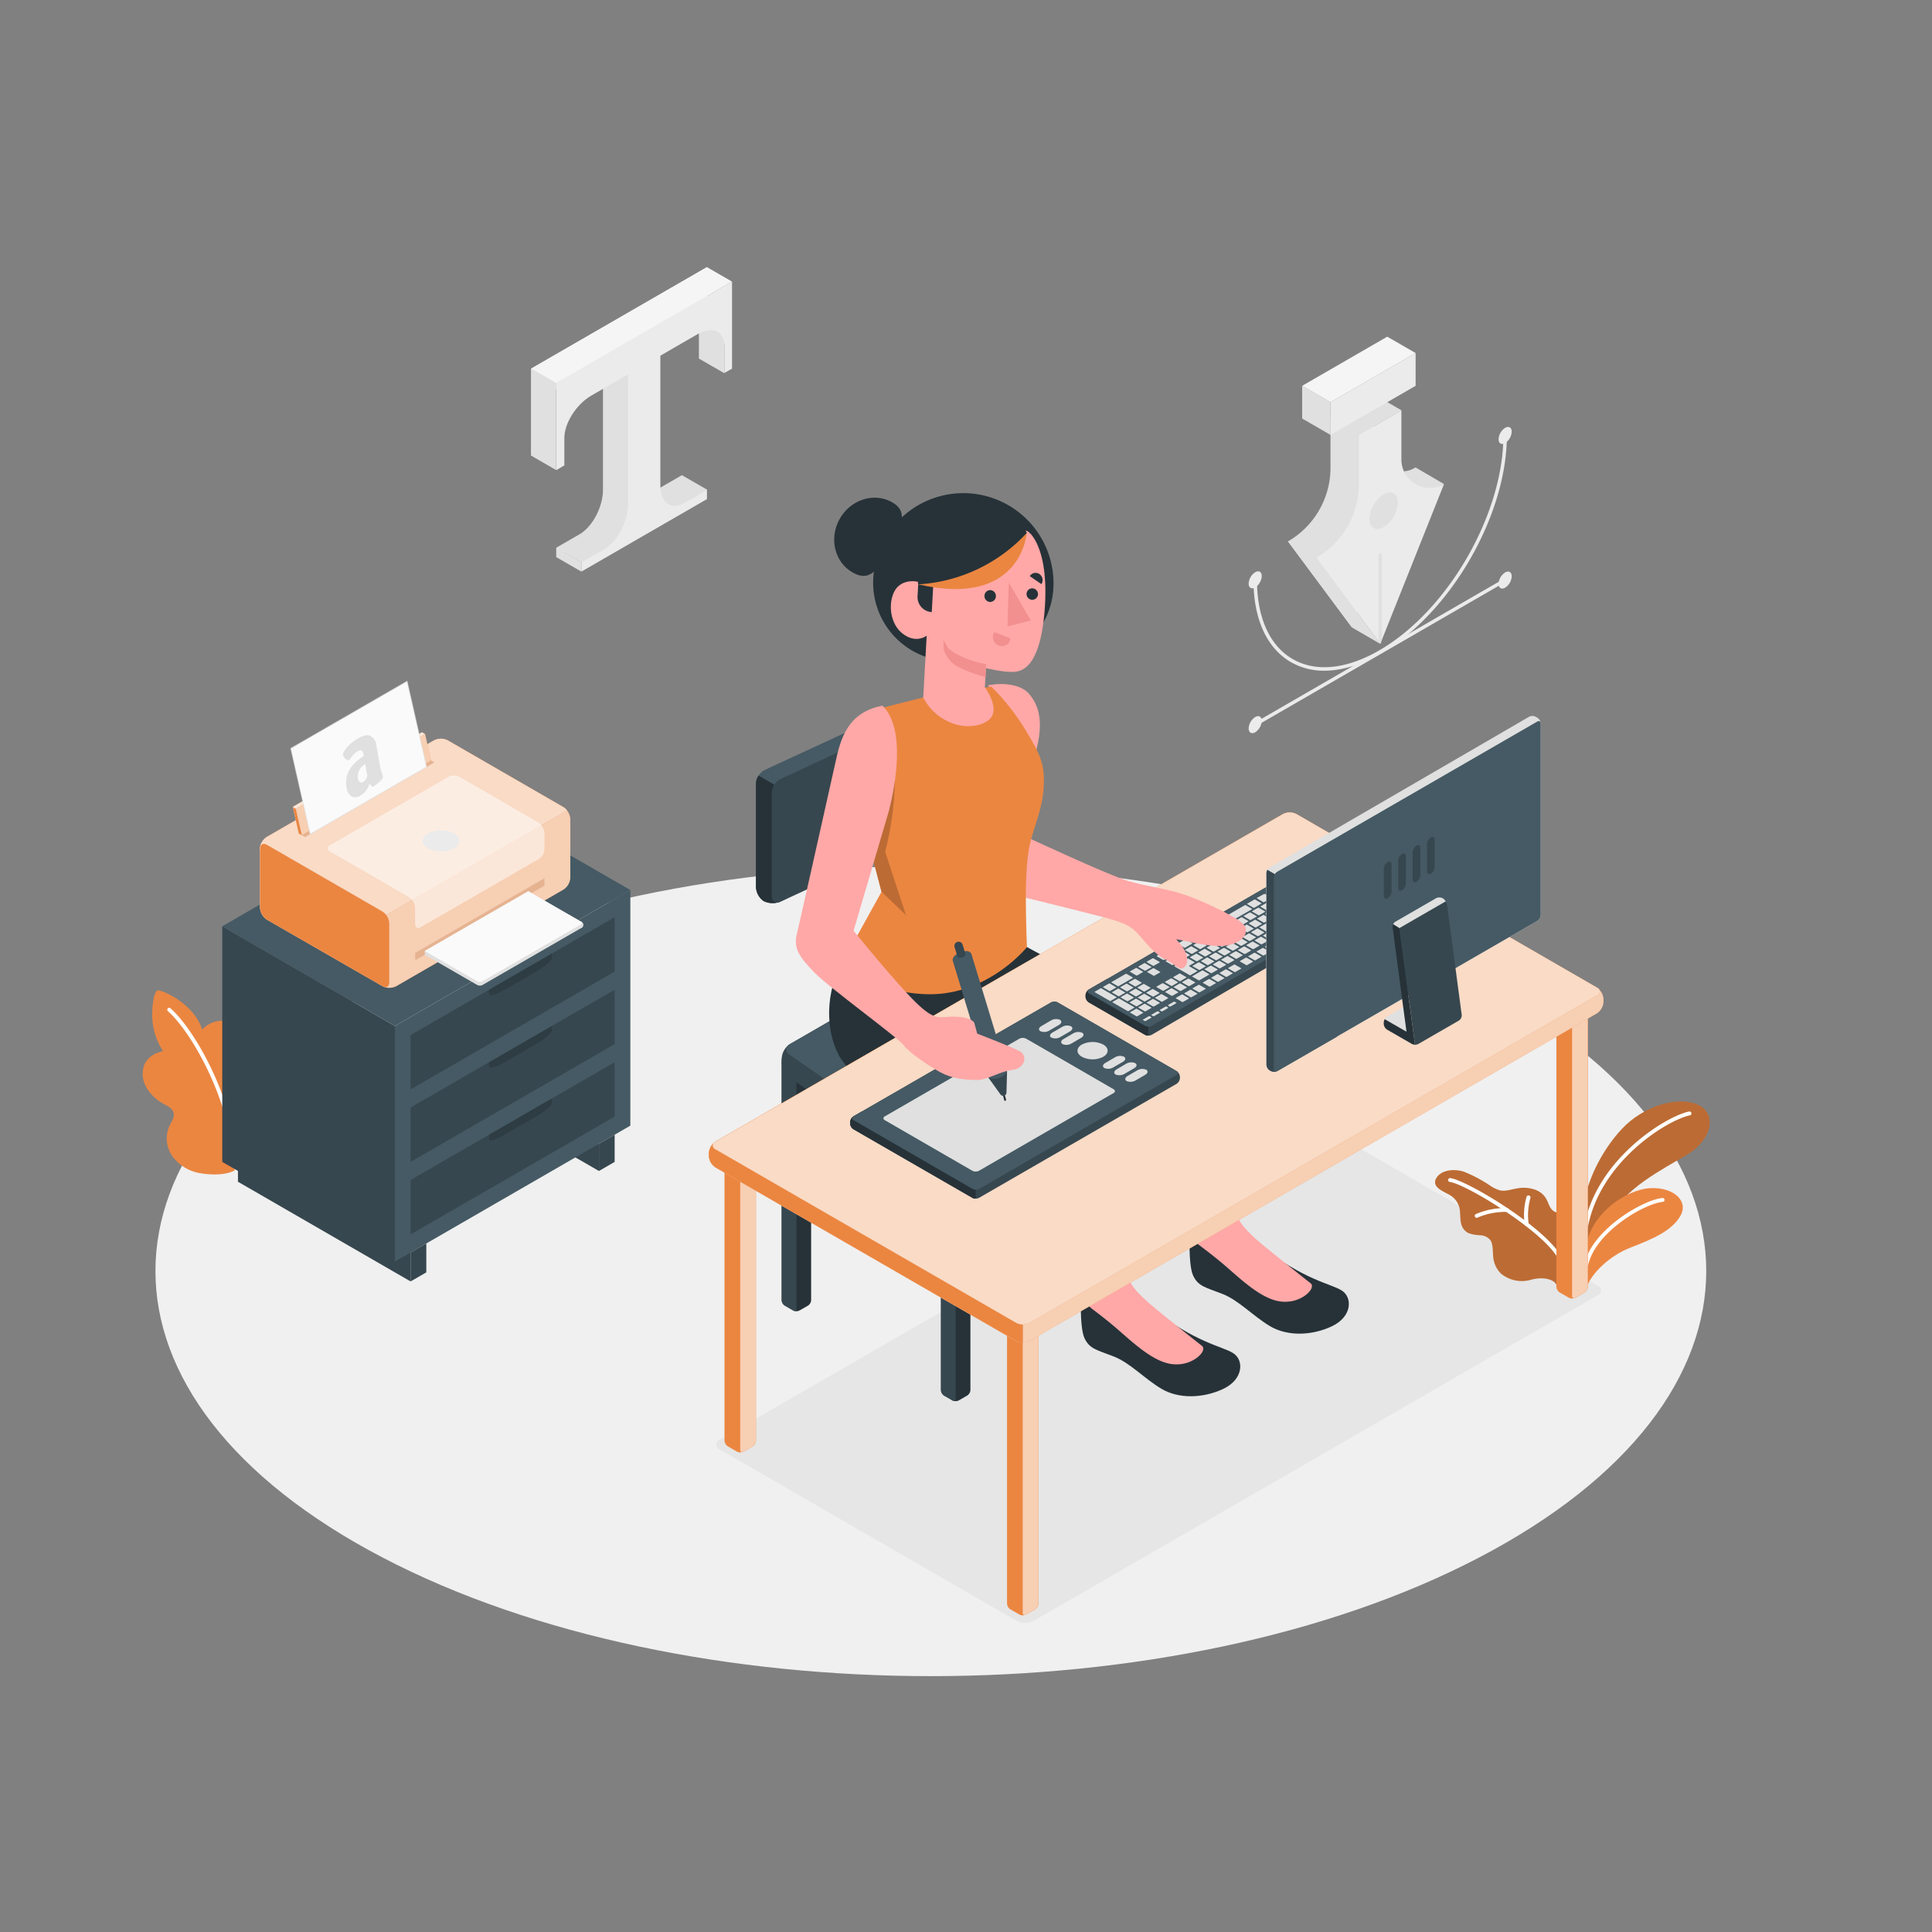 <svg xmlns="http://www.w3.org/2000/svg" viewBox="0 0 500 500"><rect x="0" y="0" width="500" height="500" fill="#808080" stroke="none"/><g id="freepik--Floor--inject-1--inject-1"><path d="M99,403.08c78.37,40.94,205.44,40.94,283.8,0s78.37-107.32,0-148.26-205.43-40.94-283.8,0S20.65,362.14,99,403.08Z" style="fill:#f0f0f0"></path></g><g id="freepik--Shadow--inject-1--inject-1"><path d="M267.46,419.5l146-84.27a1.32,1.32,0,0,0,0-2.5l-76.91-44.41a4.79,4.79,0,0,0-4.33,0l-146,84.28a1.32,1.32,0,0,0,0,2.5l76.91,44.4A4.79,4.79,0,0,0,267.46,419.5Z" style="fill:#e6e6e6"></path></g><g id="freepik--Plants--inject-1--inject-1"><path d="M62.31,301.85c-2.81,2.64-7.93,2.17-10.12,1.83a11.24,11.24,0,0,1-7.35-4.13,8.05,8.05,0,0,1-1-8.15c.53-1.1,1.39-2.23,1.08-3.42s-1.53-1.72-2.57-2.29c-3.19-1.76-6-5.08-5.32-9s5.16-4.66,5.16-4.66a17.36,17.36,0,0,1-2.78-8.54c-.12-3.31.45-6.67,1.26-7.13s9.49,3.19,11.65,10.11A7,7,0,0,1,60.8,265c2.85,1.64,5.28,5.69,3.56,11.65s.91,4.55,2.53,9.51c1,3-.44,6.73-1.51,9.53a37.33,37.33,0,0,1-1.83,4.44A6.17,6.17,0,0,1,62.31,301.85Z" style="fill:#EB8641"></path><path d="M61.21,303.17a.5.5,0,0,1-.5-.47c-1.14-19.3-12-36.48-17.25-41a.5.5,0,1,1,.65-.76c5.39,4.6,16.44,22.1,17.6,41.69a.49.49,0,0,1-.47.53Z" style="fill:#fff"></path><path d="M410.2,310.94c.39-4.79,4.08-12.95,9.54-18.77s14.21-8.62,19.61-6.28c5,2.19,3.92,8.92-2.71,12.91s-16.51,8.87-19.89,16.42l-6.55,9.06Z" style="fill:#EB8641"></path><path d="M410.2,310.94c.39-4.79,4.08-12.95,9.54-18.77s14.21-8.62,19.61-6.28c5,2.19,3.92,8.92-2.71,12.91s-16.51,8.87-19.89,16.42l-6.55,9.06Z" style="opacity:0.2"></path><path d="M410.2,319.51h-.07a.5.5,0,0,1-.42-.56c2.52-18.7,21.69-30.19,27.43-31.29a.5.5,0,1,1,.19,1c-5.57,1.07-24.18,12.24-26.63,30.44A.51.51,0,0,1,410.2,319.51Z" style="fill:#fff"></path><path d="M410.92,332.48c1-2.62,5.16-7.34,11.21-9.67s10.59-4.4,12.76-8.15-1.63-7.43-7.73-7.17-16.24,6.65-17,16.79Z" style="fill:#EB8641"></path><path d="M410.48,328h-.1a.5.5,0,0,1-.39-.59c1.8-9.06,15.14-16.87,20.24-17.37a.5.5,0,1,1,.1,1c-4.89.48-17.64,7.94-19.36,16.58A.49.49,0,0,1,410.48,328Z" style="fill:#fff"></path><path d="M402.79,332.48c-.52-1.22-3.16-2.25-6.66-1.26a8.48,8.48,0,0,1-7.67-1.61,6.85,6.85,0,0,1-2-4.2c-.16-1.32,0-3.33-.73-4.45a3.55,3.55,0,0,0-2.62-1.28,10.43,10.43,0,0,1-2.95-.51,3.45,3.45,0,0,1-1.62-1.47c-.88-1.57-.43-3.54-.88-5.27a5.25,5.25,0,0,0-2.19-3c-1.51-1-5.3-2.1-3.68-4.64,1.39-2.18,4.83-2.27,7-1.57a35.33,35.33,0,0,1,7.07,3.77,9.68,9.68,0,0,0,2.06,1c1.53.49,3.19-.2,4.72-.43a8.85,8.85,0,0,1,4.94.45c3.87,1.72,2.46,4.84,5.24,5.78,0,0,2.69,1.8,2.31,7.46A49.52,49.52,0,0,1,402.79,332.48Z" style="fill:#EB8641"></path><path d="M402.79,332.48c-.52-1.22-3.16-2.25-6.66-1.26a8.48,8.48,0,0,1-7.67-1.61,6.85,6.85,0,0,1-2-4.2c-.16-1.32,0-3.33-.73-4.45a3.55,3.55,0,0,0-2.62-1.28,10.43,10.43,0,0,1-2.95-.51,3.45,3.45,0,0,1-1.62-1.47c-.88-1.57-.43-3.54-.88-5.27a5.25,5.25,0,0,0-2.19-3c-1.51-1-5.3-2.1-3.68-4.64,1.39-2.18,4.83-2.27,7-1.57a35.33,35.33,0,0,1,7.07,3.77,9.68,9.68,0,0,0,2.06,1c1.53.49,3.19-.2,4.72-.43a8.85,8.85,0,0,1,4.94.45c3.87,1.72,2.46,4.84,5.24,5.78,0,0,2.69,1.8,2.31,7.46A49.52,49.52,0,0,1,402.79,332.48Z" style="opacity:0.2"></path><path d="M404.28,327.44a.49.49,0,0,1-.48-.37c-1.93-7.07-24.38-20.69-28.59-21.18a.51.51,0,0,1-.44-.56.53.53,0,0,1,.56-.44c4.41.52,27.37,14.33,29.43,21.92a.49.49,0,0,1-.35.61A.3.3,0,0,1,404.28,327.44Z" style="fill:#fff"></path><path d="M382.27,315.16a.5.5,0,0,1-.2-1,19,19,0,0,1,8-1.5.49.49,0,0,1,.45.54.5.5,0,0,1-.54.45,18.11,18.11,0,0,0-7.53,1.43A.45.45,0,0,1,382.27,315.16Z" style="fill:#fff"></path><path d="M395.08,317.29a.5.5,0,0,1-.49-.39,17.08,17.08,0,0,1,.48-7.15.5.5,0,0,1,1,.28,16.39,16.39,0,0,0-.46,6.66.49.49,0,0,1-.39.59Z" style="fill:#fff"></path></g><g id="freepik--curvature-tool--inject-1--inject-1"><path d="M366.36,121l-1.31,3.28-1.44,3.62L351.34,158.7l-1.47,3.67-16.54-22.26a22,22,0,0,0,11-19.08V108.32l11-6.36v12.71A7.35,7.35,0,0,0,362.7,122a4.63,4.63,0,0,0,.65,0,5.65,5.65,0,0,0,.31.6Z" style="fill:#e0e0e0"></path><path d="M366.36,121a7,7,0,0,1-3,1,5.65,5.65,0,0,0,.31.6L359,125.27l4.59,2.66,2.75,1.59,7.35-4.24Z" style="fill:#e0e0e0"></path><g style="opacity:0.5;mix-blend-mode:multiply"><path d="M366.36,121a7,7,0,0,1-3,1,5.65,5.65,0,0,0,.31.6L359,125.27l4.59,2.66,2.75,1.59,7.35-4.24Z" style="fill:#e0e0e0"></path></g><path d="M373.71,125.28l-16.49,41.34-5.88-7.92-10.67-14.35a22,22,0,0,0,11-19.07V112.56l3.68-2.12,7.33-4.24v12.72a7.34,7.34,0,0,0,.66,3.07,5.65,5.65,0,0,0,.31.6,7.29,7.29,0,0,0,1.39,1.72,7.42,7.42,0,0,0,5,2A7.23,7.23,0,0,0,373.71,125.28Z" style="fill:#ebebeb"></path><path d="M358.09,127.93c2-1.17,3.67-.23,3.67,2.12a8.09,8.09,0,0,1-3.67,6.35c-2,1.17-3.67.22-3.67-2.12A8.12,8.12,0,0,1,358.09,127.93Z" style="fill:#e0e0e0"></path><g style="opacity:0.5;mix-blend-mode:multiply"><path d="M358.09,127.93c2-1.17,3.67-.23,3.67,2.12a8.09,8.09,0,0,1-3.67,6.35c-2,1.17-3.67.22-3.67-2.12A8.12,8.12,0,0,1,358.09,127.93Z" style="fill:#e0e0e0"></path></g><polygon points="357.22 166.62 357.62 165.6 357.62 143.04 356.75 143.54 356.75 165.99 357.22 166.62" style="fill:#e0e0e0"></polygon><polygon points="362.69 106.2 355.35 101.96 344.34 108.31 351.68 112.56 362.69 106.2" style="fill:#e0e0e0"></polygon><g style="opacity:0.5;mix-blend-mode:multiply"><polygon points="362.69 106.2 355.35 101.96 344.34 108.31 351.68 112.56 362.69 106.2" style="fill:#e0e0e0"></polygon></g><polygon points="340.67 144.35 333.33 140.1 349.88 162.37 357.22 166.62 340.67 144.35" style="fill:#e0e0e0"></polygon><g style="opacity:0.5;mix-blend-mode:multiply"><polygon points="340.67 144.35 333.33 140.1 349.88 162.37 357.22 166.62 340.67 144.35" style="fill:#e0e0e0"></polygon></g><polygon points="344.34 112.56 366.36 99.85 366.36 91.37 344.34 104.08 344.34 112.56" style="fill:#ebebeb"></polygon><polygon points="344.34 112.56 337 108.32 337 99.85 344.34 104.08 344.34 112.56" style="fill:#e0e0e0"></polygon><polygon points="366.36 91.37 359.02 87.13 337 99.85 344.34 104.08 366.36 91.37" style="fill:#f5f5f5"></polygon><path d="M342.74,173.58a17.17,17.17,0,0,1-8.65-2.22c-6.25-3.61-9.7-11.19-9.7-21.33h.91c0,9.8,3.28,17.1,9.25,20.54s13.92,2.64,22.41-2.26c17.71-10.23,32.12-35.18,32.12-55.63h.9c0,20.74-14.61,46-32.57,56.41C352.25,172.07,347.25,173.58,342.74,173.58Z" style="fill:#ebebeb"></path><path d="M324.85,148.09c.93-.54,1.69-.1,1.69,1a3.77,3.77,0,0,1-1.69,2.94c-.94.54-1.7.1-1.7-1A3.75,3.75,0,0,1,324.85,148.09Z" style="fill:#ebebeb"></path><path d="M389.53,110.72c.94-.54,1.7-.1,1.7,1a3.73,3.73,0,0,1-1.7,2.94c-.94.54-1.7.11-1.7-1A3.75,3.75,0,0,1,389.53,110.72Z" style="fill:#ebebeb"></path><path d="M324.85,185.57c.93-.54,1.69-.1,1.69,1a3.77,3.77,0,0,1-1.69,2.94c-.94.54-1.7.1-1.7-1A3.75,3.75,0,0,1,324.85,185.57Z" style="fill:#ebebeb"></path><path d="M389.53,148.15c.94-.54,1.7-.1,1.7,1a3.75,3.75,0,0,1-1.7,2.94c-.94.54-1.7.1-1.7-1A3.75,3.75,0,0,1,389.53,148.15Z" style="fill:#ebebeb"></path><rect x="319.84" y="168.33" width="74.69" height="0.9" transform="translate(-36.52 201.37) rotate(-30.02)" style="fill:#ebebeb"></rect></g><g id="freepik--text-tool--inject-1--inject-1"><path d="M183,69.13V91.65l-2,1.14v-7.1c0-3.83-3.11-5.13-7-2.91l-9.55,5.51V121.9c0,4.44,2.72,6.47,6.06,4.54l5.94-3.43.06,0,6.5,3.75-32.5,18.76L146.06,143,144,144.18v-2.44l6-3.46c3.35-1.93,6.07-7.1,6.07-11.54V93.13l-9.55,5.52c-3.85,2.22-7,7.12-7,10.94v7.1l-2.05,1.22V95.4Z" style="fill:#e0e0e0"></path><g style="opacity:0.5;mix-blend-mode:multiply"><path d="M183,69.13V91.65l-2,1.14v-7.1c0-3.83-3.11-5.13-7-2.91l-9.55,5.51V121.9c0,4.44,2.72,6.47,6.06,4.54l5.94-3.43.06,0,6.5,3.75-32.5,18.76L146.06,143,144,144.18v-2.44l6-3.46c3.35-1.93,6.07-7.1,6.07-11.54V93.13l-9.55,5.52c-3.85,2.22-7,7.12-7,10.94v7.1l-2.05,1.22V95.4Z" style="fill:#e0e0e0"></path></g><polygon points="187.4 96.54 180.9 92.79 180.9 81.57 187.4 82.8 187.4 96.54" style="fill:#e0e0e0"></polygon><g style="opacity:0.5;mix-blend-mode:multiply"><polygon points="187.4 96.54 180.9 92.79 180.9 81.57 187.4 82.8 187.4 96.54" style="fill:#e0e0e0"></polygon></g><path d="M189.45,72.88V95.4l-2,1.14v-7.1c0-3.82-3.11-5.13-7-2.91l-9.55,5.52v33.6c0,4.44,2.72,6.47,6.06,4.54l6-3.46v2.44l-32.5,18.76v-2.44l6-3.46c3.35-1.93,6.07-7.1,6.07-11.53V96.89L153,102.4c-3.84,2.22-6.95,7.12-6.95,10.95v7.1L144,121.66V99.15Z" style="fill:#ebebeb"></path><polygon points="182.95 69.13 189.45 72.88 143.95 99.15 137.45 95.4 182.95 69.13" style="fill:#f5f5f5"></polygon><polygon points="137.45 95.4 143.95 99.15 143.95 121.67 137.45 117.91 137.45 95.4" style="fill:#e0e0e0"></polygon><polygon points="143.95 141.74 150.45 145.49 150.45 147.93 143.95 144.18 143.95 141.74" style="fill:#e0e0e0"></polygon></g><g id="freepik--Printer--inject-1--inject-1"><polygon points="155.01 303.05 146.88 298.36 155.01 296.01 155.01 303.05" style="fill:#e0e0e0"></polygon><g style="mix-blend-mode:multiply"><polyline points="155.01 296.01 155.01 303.05 146.88 298.36" style="fill:#37474f"></polyline></g><polygon points="106.26 324.15 106.26 331.63 61.58 305.83 61.58 298.36 106.26 324.15" style="fill:#e0e0e0"></polygon><g style="mix-blend-mode:multiply"><polygon points="106.26 324.15 106.26 331.63 61.58 305.83 61.58 298.36 106.26 324.15" style="fill:#37474f"></polygon></g><polygon points="57.52 239.72 102.2 265.52 102.2 326.5 57.52 300.7 57.52 239.72" style="fill:#37474f"></polygon><polygon points="102.2 265.52 163.13 230.34 163.13 291.32 102.2 326.5 102.2 265.52" style="fill:#455a64"></polygon><polygon points="163.13 230.34 118.45 204.55 57.52 239.72 102.2 265.52 163.13 230.34" style="fill:#455a64"></polygon><polygon points="106.26 267.87 159.07 237.38 159.07 251.45 106.26 281.94 106.26 267.87" style="fill:#37474f"></polygon><g style="opacity:0.5;mix-blend-mode:multiply"><path d="M126.57,257.31c0,.65,1.94.06,4.33-1.32l7.59-4.38c2.39-1.38,4.33-3,4.33-3.68v-1.17l-16.25,9.38Z" style="fill:#263238"></path></g><polygon points="106.26 286.63 159.07 256.14 159.07 270.21 106.26 300.7 106.26 286.63" style="fill:#37474f"></polygon><g style="opacity:0.5;mix-blend-mode:multiply"><path d="M126.57,276.08c0,.64,1.94.05,4.33-1.33l7.59-4.38c2.39-1.38,4.33-3,4.33-3.67v-1.18l-16.25,9.38Z" style="fill:#263238"></path></g><polygon points="106.26 305.39 159.07 274.9 159.07 288.98 106.26 319.46 106.26 305.39" style="fill:#37474f"></polygon><g style="opacity:0.5;mix-blend-mode:multiply"><path d="M126.57,294.84c0,.65,1.94.05,4.33-1.33l7.59-4.38c2.39-1.38,4.33-3,4.33-3.67v-1.18l-16.25,9.39Z" style="fill:#263238"></path></g><polygon points="106.26 331.63 110.33 329.29 110.33 321.81 106.26 324.15 106.26 331.63" style="fill:#37474f"></polygon><polygon points="155.01 303.05 159.07 300.7 159.07 293.67 155.01 296.01 155.01 303.05" style="fill:#37474f"></polygon><path d="M102.53,255.23l43.28-25a3.94,3.94,0,0,0,1.79-3.09V212a3.94,3.94,0,0,0-1.79-3.09l-29.9-17.26a3.92,3.92,0,0,0-3.56,0l-43.29,25a3.92,3.92,0,0,0-1.78,3.09v15.2A4,4,0,0,0,69.06,238L99,255.23A3.94,3.94,0,0,0,102.53,255.23Z" style="fill:#EB8641"></path><path d="M102.53,255.23l43.28-25a3.94,3.94,0,0,0,1.79-3.09V212a3.94,3.94,0,0,0-1.79-3.09l-29.9-17.26a3.92,3.92,0,0,0-3.56,0l-43.29,25a3.92,3.92,0,0,0-1.78,3.09v15.2A4,4,0,0,0,69.06,238L99,255.23A3.94,3.94,0,0,0,102.53,255.23Z" style="fill:#fff;opacity:0.6"></path><path d="M146.77,209.74a3.19,3.19,0,0,0-1-.88l-29.9-17.26a3.92,3.92,0,0,0-3.56,0l-43.29,25a3.92,3.92,0,0,0-1.78,3.09V220l31,17.78Z" style="fill:#EB8641"></path><path d="M146.77,209.74a3.19,3.19,0,0,0-1-.88l-29.9-17.26a3.92,3.92,0,0,0-3.56,0l-43.29,25a3.92,3.92,0,0,0-1.78,3.09V220l31,17.78Z" style="fill:#fff;opacity:0.7"></path><path d="M100.74,254.2V239A3.92,3.92,0,0,0,99,235.91l-29.9-17.26c-1-.57-1.78-.11-1.78,1v15.2A4,4,0,0,0,69.06,238L99,255.23C100,255.8,100.74,255.34,100.74,254.2Z" style="fill:#EB8641"></path><polygon points="107.44 248.53 107.44 246.6 140.91 227.28 140.91 229.21 107.44 248.53" style="fill:#e0e0e0"></polygon><g style="opacity:0.5;mix-blend-mode:multiply"><polygon points="107.44 248.53 107.44 246.6 140.91 227.28 140.91 229.21 107.44 248.53" style="fill:#EB8641"></polygon></g><path d="M109.94,247.09l13.52,7.8a1.55,1.55,0,0,0,1.42,0l25.35-14.63a.92.92,0,0,0,0-1.8l-13.51-7.8-26.78,15.45Z" style="fill:#e0e0e0"></path><g style="opacity:0.5;mix-blend-mode:multiply"><path d="M124.17,237.9v17.16a1.36,1.36,0,0,0,.71-.17l25.35-14.63a.92.92,0,0,0,0-1.8l-2.63-1.52H125.83Z" style="fill:#e0e0e0"></path></g><path d="M123.46,253.92a1.55,1.55,0,0,0,1.42,0l25.35-14.63a.44.44,0,0,0,0-.83l-13.51-7.8-26.78,15.45Z" style="fill:#f5f5f5"></path><g style="opacity:0.5"><path d="M123.46,253.92a1.55,1.55,0,0,0,1.42,0l25.35-14.63a.44.44,0,0,0,0-.83l-13.51-7.8-26.78,15.45Z" style="fill:#fff"></path></g><polygon points="77.32 215.69 110.78 196.36 112.42 197.31 78.96 216.64 77.32 215.69" style="fill:#e0e0e0"></polygon><g style="opacity:0.5;mix-blend-mode:multiply"><polygon points="77.32 215.69 110.78 196.36 112.42 197.31 78.96 216.64 77.32 215.69" style="fill:#EB8641"></polygon></g><polygon points="77.32 215.69 75.77 208.83 109.23 189.51 110.78 196.36 77.32 215.69" style="fill:#e0e0e0"></polygon><polygon points="78.09 216.14 76.54 209.29 110.01 189.97 111.56 196.82 78.09 216.14" style="fill:#EB8641"></polygon><polygon points="78.09 216.14 76.54 209.29 110.01 189.97 111.56 196.82 78.09 216.14" style="fill:#fff;opacity:0.6"></polygon><polygon points="76.54 209.29 75.77 208.83 77.32 215.69 78.09 216.14 76.54 209.29" style="fill:#EB8641"></polygon><polygon points="75.77 208.83 76.54 209.29 110.01 189.97 109.23 189.51 75.77 208.83" style="fill:#EB8641"></polygon><polygon points="75.77 208.83 76.54 209.29 110.01 189.97 109.23 189.51 75.77 208.83" style="fill:#fff;opacity:0.8"></polygon><g style="opacity:0.5"><path d="M85.44,220.38l20.21,11.67a3.55,3.55,0,0,1,1.79,3.09v4c0,.91.64,1.28,1.42.82l30.62-17.67a3.15,3.15,0,0,0,1.42-2.47v-4a3.55,3.55,0,0,0-1.78-3.08L118.9,201.05a3.18,3.18,0,0,0-2.85,0L85.44,218.73A.87.87,0,0,0,85.44,220.38Z" style="fill:#fff"></path></g><polygon points="110.39 198.49 80.27 215.88 79.89 214.2 75.24 193.68 105.36 176.3 110.01 196.81 110.39 198.49" style="fill:#f5f5f5"></polygon><g style="opacity:0.5"><polygon points="110.39 198.49 80.27 215.88 79.89 214.2 75.24 193.68 105.36 176.3 110.01 196.81 110.39 198.49" style="fill:#fff;stroke:#e0e0e0;stroke-miterlimit:10;stroke-width:0.25px"></polygon></g><path d="M110.78,215.69c-1.84,1.06-1.84,2.81,0,3.89a7.37,7.37,0,0,0,6.72,0c1.87-1.08,1.87-2.82,0-3.9A7.44,7.44,0,0,0,110.78,215.69Z" style="fill:#ebebeb"></path><path d="M91,206.14a3.19,3.19,0,0,1-1.32-2.39q-.83-4.73,4.47-8.11l-.08-.4q-.14-.81-.54-1c-.26-.12-.64,0-1.12.29a4.68,4.68,0,0,0-.86.7c-.24.26-.51.58-.8.95a1.87,1.87,0,0,1-.44.51.49.49,0,0,1-.56-.06,2.37,2.37,0,0,1-.64-.56,1.67,1.67,0,0,1-.34-.64,1.78,1.78,0,0,1,.4-1.17,7.89,7.89,0,0,1,1.27-1.51,11.11,11.11,0,0,1,1.7-1.34q2.36-1.51,3.63-1a3,3,0,0,1,1.64,2.53l.81,4.6a16.13,16.13,0,0,0,.37,1.74c.1.38.23.79.38,1.24a2.76,2.76,0,0,1,.17.51c0,.27-.23.67-.82,1.2a12.71,12.71,0,0,1-1.59,1.25c-.24.15-.43.16-.56,0a3.37,3.37,0,0,1-.48-.78,5.68,5.68,0,0,1-.75,1.6,4.71,4.71,0,0,1-1.44,1.44A2.43,2.43,0,0,1,91,206.14Zm3.67-4.44a3.09,3.09,0,0,0,.38-.92l-.52-3a3.5,3.5,0,0,0-1.88,3.71,1.3,1.3,0,0,0,.5.93.79.79,0,0,0,.89-.11A2.07,2.07,0,0,0,94.64,201.7Z" style="fill:#e0e0e0"></path></g><g id="freepik--Character--inject-1--inject-1"><path d="M197.66,233.2a4.65,4.65,0,0,1-2-3.67V202.8a4.25,4.25,0,0,1,2.27-3.55L234,182.59a5.23,5.23,0,0,1,4.3.12,4.65,4.65,0,0,1,2,3.67v26.73a4.27,4.27,0,0,1-2.27,3.55L202,233.32A5.23,5.23,0,0,1,197.66,233.2Z" style="fill:#455a64"></path><path d="M203.75,205l-7.44-4.29a4,4,0,0,0-.68,2.1v26.73a4.65,4.65,0,0,0,2,3.67,5.23,5.23,0,0,0,4.3.12l1.79-.83Z" style="fill:#263238"></path><path d="M202,201.6,238,184.93a1.48,1.48,0,0,1,2.27,1.45v26.73a4.27,4.27,0,0,1-2.27,3.55L202,233.32a1.48,1.48,0,0,1-2.27-1.45V205.14A4.25,4.25,0,0,1,202,201.6Z" style="fill:#37474f"></path><path d="M209.92,275.27v61.21a1.79,1.79,0,0,1-.81,1.41l-2.19,1.26a1.78,1.78,0,0,1-1.62,0l-2.19-1.26a1.82,1.82,0,0,1-.81-1.41V275.27a2.75,2.75,0,0,1,2.75-2.75h2.12A2.75,2.75,0,0,1,209.92,275.27Z" style="fill:#263238"></path><path d="M204.21,272.52h0a1.9,1.9,0,0,1,1.9,1.9v64.37c0,.46-.32.64-.72.42l-2.31-1.34a1.72,1.72,0,0,1-.78-1.35v-62.1A1.91,1.91,0,0,1,204.21,272.52Z" style="fill:#37474f"></path><path d="M251.14,296.76v63a1.8,1.8,0,0,1-.82,1.4l-2.18,1.26a1.8,1.8,0,0,1-1.63,0l-2.18-1.26a1.79,1.79,0,0,1-.81-1.4v-63a.94.94,0,0,1,.93-.94h5.75A.94.94,0,0,1,251.14,296.76Z" style="fill:#263238"></path><path d="M244.45,295.82h1.94a.94.94,0,0,1,.94.94V362c0,.51-.36.72-.81.46l-2.18-1.26a1.79,1.79,0,0,1-.81-1.4v-63A.94.94,0,0,1,244.45,295.82Z" style="fill:#37474f"></path><path d="M202.3,274v.84a5.51,5.51,0,0,0,2,4l41,28.56a4.19,4.19,0,0,0,4.19.22L301,277.79A4.78,4.78,0,0,0,303.2,274v-.87a4.27,4.27,0,0,0-2.27-3.55l-50.68-23.5a5.42,5.42,0,0,0-4.44.2l-41.34,23.89A4.78,4.78,0,0,0,202.3,274Z" style="fill:#37474f"></path><path d="M204.47,270.21l41.34-23.89a5.42,5.42,0,0,1,4.44-.2l50.68,23.5c1.25.58,1.3,1.61.1,2.3l-51.54,29.76a4.19,4.19,0,0,1-4.19-.21l-41-28.54A1.5,1.5,0,0,1,204.47,270.21Z" style="fill:#455a64"></path><path d="M218.68,247.88c-4.33,6.55-5.8,17-1.63,25.15,2,3.93,21,25.67,34.79,23.88,23.71-3.1,45.76-34.64,45.76-34.64L265.77,245.1Z" style="fill:#263238"></path><path d="M326.33,322.43c11,8.84,18.07,9.75,20.91,11.55s2.7,6.77-2.53,9.25-11.55,2.64-16,0-8.07-6.69-12.35-8.37-6.32-1.91-7.62-4.84-.84-12.71-.84-12.71Z" style="fill:#263238"></path><path d="M318.21,306.8c.22,4.15.23,7.83,4.12,11.92a44.11,44.11,0,0,0,4,3.71c6.44,5.28,11.63,9.35,12.55,10.07s-2.47,4.56-7.62,3.8-10.88-6.67-15-10.07c-1.82-1.51-3.57-2.86-4.95-3.9a9.42,9.42,0,0,1-3.6-5.65l-1.34-6.38Z" style="fill:#ffa8a7;stroke:#ffa8a7;stroke-miterlimit:10"></path><path d="M298.22,338.63c11,8.84,18.06,9.75,20.91,11.55s2.7,6.77-2.53,9.25-11.55,2.64-16,0-8.07-6.69-12.35-8.37-6.32-1.92-7.63-4.84-.84-12.71-.84-12.71Z" style="fill:#263238"></path><path d="M290.09,323c.22,4.15.24,7.83,4.13,11.92a44.11,44.11,0,0,0,4,3.71c6.43,5.28,11.63,9.35,12.54,10.07s-2.46,4.56-7.62,3.8-10.88-6.67-15-10.07c-1.82-1.51-3.57-2.86-4.95-3.9a9.46,9.46,0,0,1-3.6-5.65l-1.34-6.38Z" style="fill:#ffa8a7;stroke:#ffa8a7;stroke-miterlimit:10"></path><path d="M260.62,342v73a1.92,1.92,0,0,0,.87,1.5l2.33,1.34a1.89,1.89,0,0,0,1.73,0l2.33-1.34a1.92,1.92,0,0,0,.87-1.5V342a1,1,0,0,0-1-1h-6.13A1,1,0,0,0,260.62,342Z" style="fill:#EB8641"></path><path d="M267.75,341h-2.07a1,1,0,0,0-1,1v75.37c0,.55.39.78.87.5l2.33-1.34a1.92,1.92,0,0,0,.87-1.5V342A1,1,0,0,0,267.75,341Z" style="fill:#EB8641"></path><path d="M267.75,341h-2.07a1,1,0,0,0-1,1v75.37c0,.55.39.78.87.5l2.33-1.34a1.92,1.92,0,0,0,.87-1.5V342A1,1,0,0,0,267.75,341Z" style="fill:#fff;opacity:0.6"></path><path d="M402.79,260v73a1.92,1.92,0,0,0,.87,1.5l2.33,1.34a1.89,1.89,0,0,0,1.73,0l2.33-1.34a1.92,1.92,0,0,0,.87-1.5V260a1,1,0,0,0-1-1h-6.13A1,1,0,0,0,402.79,260Z" style="fill:#EB8641"></path><path d="M409.92,259h-2.07a1,1,0,0,0-1,1v75.36c0,.56.39.78.87.5l2.33-1.34a1.92,1.92,0,0,0,.87-1.5V260A1,1,0,0,0,409.92,259Z" style="fill:#EB8641"></path><path d="M409.92,259h-2.07a1,1,0,0,0-1,1v75.36c0,.56.39.78.87.5l2.33-1.34a1.92,1.92,0,0,0,.87-1.5V260A1,1,0,0,0,409.92,259Z" style="fill:#fff;opacity:0.6"></path><path d="M187.5,299.82v73a1.92,1.92,0,0,0,.87,1.5l2.33,1.34a1.89,1.89,0,0,0,1.73,0l2.33-1.34a1.92,1.92,0,0,0,.87-1.5v-73a1,1,0,0,0-1-1H188.5A1,1,0,0,0,187.5,299.82Z" style="fill:#EB8641"></path><path d="M194.63,298.82h-2.06a1,1,0,0,0-1,1v75.37c0,.55.38.78.86.5l2.33-1.34a1.92,1.92,0,0,0,.87-1.5v-73A1,1,0,0,0,194.63,298.82Z" style="fill:#EB8641"></path><path d="M194.63,298.82h-2.06a1,1,0,0,0-1,1v75.37c0,.55.38.78.86.5l2.33-1.34a1.92,1.92,0,0,0,.87-1.5v-73A1,1,0,0,0,194.63,298.82Z" style="fill:#fff;opacity:0.6"></path><path d="M183.44,299.14v-.69a3.86,3.86,0,0,1,1.73-3L332,210.68a3.86,3.86,0,0,1,3.47,0l77.78,44.91a3.83,3.83,0,0,1,1.73,3v.69a3.86,3.86,0,0,1-1.73,3L266.41,347.05a3.83,3.83,0,0,1-3.46,0l-77.78-44.91A3.83,3.83,0,0,1,183.44,299.14Z" style="fill:#EB8641"></path><path d="M183.44,299.14v-.69a3.86,3.86,0,0,1,1.73-3L332,210.68a3.86,3.86,0,0,1,3.47,0l77.78,44.91a3.83,3.83,0,0,1,1.73,3v.69a3.86,3.86,0,0,1-1.73,3L266.41,347.05a3.83,3.83,0,0,1-3.46,0l-77.78-44.91A3.83,3.83,0,0,1,183.44,299.14Z" style="fill:#fff;opacity:0.6"></path><path d="M264.68,249.55l-79.51,45.9a3.86,3.86,0,0,0-1.73,3v.69a3.83,3.83,0,0,0,1.73,3L263,347.05a3.62,3.62,0,0,0,1.73.41Z" style="fill:#EB8641"></path><path d="M185.17,297.45,263,342.36a3.83,3.83,0,0,0,3.46,0l146.84-84.77a1.06,1.06,0,0,0,0-2l-77.78-44.91a3.86,3.86,0,0,0-3.47,0L185.17,295.45A1.06,1.06,0,0,0,185.17,297.45Z" style="fill:#EB8641"></path><path d="M185.17,297.45,263,342.36a3.83,3.83,0,0,0,3.46,0l146.84-84.77a1.06,1.06,0,0,0,0-2l-77.78-44.91a3.86,3.86,0,0,0-3.47,0L185.17,295.45A1.06,1.06,0,0,0,185.17,297.45Z" style="fill:#fff;opacity:0.7"></path><path d="M280.94,257.58v.35a1.91,1.91,0,0,0,.86,1.5l14.52,8.38a1.92,1.92,0,0,0,1.73,0l47-27.41a1.93,1.93,0,0,0,.87-1.51v-.07a1.92,1.92,0,0,0-.87-1.5l-14.48-8.38a2,2,0,0,0-1.74,0l-47,27.14A1.91,1.91,0,0,0,280.94,257.58Z" style="fill:#37474f"></path><path d="M280.94,257.58v.35a1.91,1.91,0,0,0,.86,1.5l14.52,8.38a1.74,1.74,0,0,0,.86.21V253.33H286.56l-4.76,2.75A1.91,1.91,0,0,0,280.94,257.58Z" style="fill:#263238"></path><path d="M345.06,238.32l-47,27.15a1.92,1.92,0,0,1-1.73,0l-14.52-8.38a.53.53,0,0,1,0-1l47-27.14a2,2,0,0,1,1.74,0l14.48,8.38C345.54,237.6,345.54,238.05,345.06,238.32Z" style="fill:#455a64"></path><path d="M303,253.23l-1.48.85c-.07,0-.07.1,0,.13l1.59.93a.3.3,0,0,0,.23,0l1.48-.86c.07,0,.07-.1,0-.13l-1.59-.92A.24.24,0,0,0,303,253.23Zm2.62,3.22,1.49-.85c.06,0,.06-.1,0-.13l-1.6-.93a.31.31,0,0,0-.23,0l-1.48.86c-.07,0-.07.09,0,.13l1.59.92A.24.24,0,0,0,305.59,256.45Zm4.79-2.76,2.51-1.45c.07,0,.07-.1,0-.13l-1.59-.93a.3.3,0,0,0-.23,0l-2.51,1.45c-.06,0-.06.1,0,.13l1.6.93A.28.28,0,0,0,310.38,253.69Zm-2.62,1.51,1.48-.85c.07,0,.07-.1,0-.14l-1.59-.92a.3.3,0,0,0-.23,0l-1.49.86c-.06,0-.06.09,0,.13l1.6.92A.24.24,0,0,0,307.76,255.2Zm5.82-3.36,1.48-.85a.08.08,0,0,0,0-.14l-1.6-.92a.28.28,0,0,0-.22,0l-1.49.86c-.06,0-.06.09,0,.13l1.6.92A.24.24,0,0,0,313.58,251.84Zm2.17-1.25,1.48-.85a.08.08,0,0,0,0-.14l-1.6-.92a.3.3,0,0,0-.23,0l-1.48.86c-.06,0-.06.09,0,.13l1.6.92A.24.24,0,0,0,315.75,250.59Zm-6.28-3.75-1.48.85a.08.08,0,0,0,0,.14l1.6.92a.28.28,0,0,0,.22,0l1.49-.86c.06,0,.06-.09,0-.13l-1.6-.92A.24.24,0,0,0,309.47,246.84Zm2.17-1.25-1.48.85c-.07,0-.07.1,0,.13l1.59.93a.3.3,0,0,0,.23,0l1.48-.86c.07,0,.07-.1,0-.13l-1.59-.92A.24.24,0,0,0,311.64,245.59Zm2.17-1.26-1.49.86c-.06,0-.06.1,0,.13l1.6.92a.24.24,0,0,0,.23,0l1.48-.85c.06,0,.06-.1,0-.13l-1.6-.93A.28.28,0,0,0,313.81,244.33Zm2.16-1.25-1.48.86c-.06,0-.06.09,0,.13l1.6.92a.24.24,0,0,0,.23,0l1.48-.85c.06,0,.06-.1,0-.13l-1.6-.93A.3.3,0,0,0,316,243.08ZM305.14,252l-1.49.86c-.06,0-.06.1,0,.13l1.6.92a.24.24,0,0,0,.23,0L307,253c.06,0,.06-.1,0-.13l-1.6-.93A.28.28,0,0,0,305.14,252Zm2.16-3.88L304,250c-.07,0-.07.09,0,.13l3.87,2.24a.24.24,0,0,0,.23,0l1.71-1c.07,0,.07-.09,0-.13l-2.05-1.19c-.06,0-.06-.09,0-.13l1.37-.79c.06,0,.06-.09,0-.13l-1.6-.92A.24.24,0,0,0,307.3,248.09Zm10.61,1.25,1.49-.86c.06,0,.06-.09,0-.13l-1.6-.92a.24.24,0,0,0-.23,0l-1.48.86c-.07,0-.07.09,0,.13l1.59.92A.24.24,0,0,0,317.91,249.34Zm2.17-1.25,1.48-.86c.07,0,.07-.09,0-.13l-1.59-.92a.24.24,0,0,0-.23,0l-1.49.85a.08.08,0,0,0,0,.14l1.6.92A.24.24,0,0,0,320.08,248.09Zm11.29-13.77a.28.28,0,0,0-.22,0l-1.49.86c-.06,0-.06.1,0,.13l1.6.92a.24.24,0,0,0,.23,0l1.48-.85c.06,0,.06-.1,0-.13Zm6.05,3.76,1.48-.86c.07,0,.07-.09,0-.13l-1.59-.92a.24.24,0,0,0-.23,0l-1.49.85a.08.08,0,0,0,0,.14l1.6.92A.31.31,0,0,0,337.42,238.08Zm-3.19-2.77a.3.3,0,0,0-.23,0l-1.49.86c-.06,0-.06.09,0,.13l1.6.92a.24.24,0,0,0,.23,0l1.48-.85c.07,0,.07-.1,0-.14Zm-6.51-1.64-1.48.85c-.06,0-.06.1,0,.13l1.6.92a.24.24,0,0,0,.23,0l1.48-.85c.06,0,.06-.1,0-.13l-1.6-.92A.24.24,0,0,0,327.72,233.67Zm2.4-1.26a.31.31,0,0,0-.23,0l-1.48.86c-.07,0-.07.1,0,.13l1.59.92a.24.24,0,0,0,.23,0l1.49-.85c.06,0,.06-.1,0-.13Zm5.13,6.92,1.49-.86c.06,0,.06-.09,0-.13l-1.6-.92a.24.24,0,0,0-.23,0l-1.48.86c-.07,0-.07.09,0,.13l1.59.92A.24.24,0,0,0,335.25,239.33Zm-10.84,6.26,1.49-.86c.06,0,.06-.1,0-.13l-1.6-.92a.24.24,0,0,0-.23,0l-1.48.85c-.06,0-.06.1,0,.13l1.6.93A.28.28,0,0,0,324.41,245.59Zm8.67-5,1.49-.86c.06,0,.06-.09,0-.13l-1.6-.92a.24.24,0,0,0-.23,0l-1.48.86c-.06,0-.06.09,0,.13l1.6.92A.22.22,0,0,0,333.08,240.58Zm-10.83,6.26,1.48-.86c.06,0,.06-.09,0-.13l-1.6-.92a.22.22,0,0,0-.22,0l-1.49.85a.08.08,0,0,0,0,.14l1.6.92A.3.3,0,0,0,322.25,246.84Zm4.33-2.51,1.49-.85c.06,0,.06-.1,0-.13l-1.6-.93a.31.31,0,0,0-.23,0l-1.48.86c-.07,0-.07.1,0,.13l1.59.92A.24.24,0,0,0,326.58,244.33Zm2.17-1.25,1.48-.85c.07,0,.07-.1,0-.13l-1.59-.93a.3.3,0,0,0-.23,0l-1.49.86c-.06,0-.06.09,0,.13l1.6.92A.24.24,0,0,0,328.75,243.08Zm2.17-1.25,1.48-.85a.08.08,0,0,0,0-.14l-1.6-.92a.3.3,0,0,0-.23,0l-1.48.86c-.06,0-.06.09,0,.13l1.6.92A.24.24,0,0,0,330.92,241.83Zm-10.61-1.25-1.48.86c-.07,0-.07.09,0,.13l1.59.92a.24.24,0,0,0,.23,0l1.48-.86c.07,0,.07-.09,0-.13l-1.59-.92A.24.24,0,0,0,320.31,240.58ZM300.8,259.22l1.48-.86c.07,0,.07-.09,0-.13l-1.59-.92a.24.24,0,0,0-.23,0l-1.48.86c-.07,0-.07.09,0,.13l1.59.92A.24.24,0,0,0,300.8,259.22Zm2.63-1.52,1.48-.85c.06,0,.06-.1,0-.13l-1.6-.93a.3.3,0,0,0-.23,0l-1.48.86c-.06,0-.06.1,0,.13l1.6.92A.24.24,0,0,0,303.43,257.7Zm-4.8,2.77,1.49-.86c.06,0,.06-.09,0-.13l-1.6-.92a.24.24,0,0,0-.23,0l-1.48.86c-.06,0-.06.09,0,.13l1.6.92A.22.22,0,0,0,298.63,260.47Zm11.53-11.39-1.49.85c-.06,0-.06.1,0,.13l1.6.93a.3.3,0,0,0,.23,0l1.48-.86c.06,0,.06-.1,0-.13l-1.6-.92A.22.22,0,0,0,310.16,249.08Zm-13.92,12.64a.24.24,0,0,0,.23,0l1.48-.85a.08.08,0,0,0,0-.14l-1.6-.92a.3.3,0,0,0-.23,0l-1.48.86c-.06,0-.06.09,0,.13Zm21.9-19.89-1.48.86c-.07,0-.07.09,0,.13l1.59.92a.24.24,0,0,0,.23,0l1.49-.85a.08.08,0,0,0,0-.14l-1.6-.92A.31.31,0,0,0,318.14,241.83Zm-26.58,15.35-1.48.85a.08.08,0,0,0,0,.14l1.6.92a.28.28,0,0,0,.22,0l1.49-.86c.06,0,.06-.09,0-.13l-1.6-.92A.24.24,0,0,0,291.56,257.18Zm4.45.06-1.48.86c-.07,0-.07.09,0,.13l1.59.92a.24.24,0,0,0,.23,0l1.49-.85c.06,0,.06-.1,0-.13l-1.6-.93A.31.31,0,0,0,296,257.24ZM294,260.4a.24.24,0,0,0,.23,0l1.48-.85c.06,0,.06-.1,0-.13l-1.6-.93a.3.3,0,0,0-.23,0l-1.48.86c-.06,0-.06.1,0,.13Zm-.46.27-3.88-2.24a.24.24,0,0,0-.23,0l-1.48.85a.08.08,0,0,0,0,.14l3.88,2.24a.3.3,0,0,0,.23,0l1.48-.86C293.56,260.76,293.56,260.7,293.5,260.67Zm5-2.77,1.48-.85c.07,0,.07-.1,0-.14l-1.59-.92a.3.3,0,0,0-.23,0l-1.49.86c-.06,0-.06.09,0,.13l1.6.92A.24.24,0,0,0,298.52,257.9Zm16.31-9.42,1.49-.85c.06,0,.06-.1,0-.13l-1.6-.93a.31.31,0,0,0-.23,0l-1.48.86c-.07,0-.07.1,0,.13l1.59.92A.24.24,0,0,0,314.83,248.48ZM294,255.93a.24.24,0,0,0-.23,0l-1.48.85c-.07,0-.07.1,0,.13l1.59.93a.3.3,0,0,0,.23,0l1.48-.86c.07,0,.07-.1,0-.13Zm18.71-6.19,1.48-.86c.06,0,.06-.1,0-.13l-1.6-.92a.24.24,0,0,0-.23,0l-1.48.85c-.06,0-.06.1,0,.13l1.6.93A.3.3,0,0,0,312.67,249.74Zm16.54-14.17a.3.3,0,0,0-.23,0l-1.48.86c-.07,0-.07.1,0,.13l1.59.92a.24.24,0,0,0,.23,0l1.48-.85c.07,0,.07-.1,0-.13Zm3,2.9,1.49-.85a.08.08,0,0,0,0-.14l-1.6-.92a.3.3,0,0,0-.23,0l-1.48.86c-.07,0-.07.09,0,.13l1.59.92A.24.24,0,0,0,332.17,238.47Zm-5.36-1.64-1.48.85c-.07,0-.07.1,0,.13l1.59.93a.3.3,0,0,0,.23,0l1.49-.86c.06,0,.06-.1,0-.13l-1.6-.92A.24.24,0,0,0,326.81,236.83Zm-2.17,1.25-1.48.85a.08.08,0,0,0,0,.14l1.6.92a.3.3,0,0,0,.23,0l1.48-.86c.06,0,.06-.09,0-.13l-1.6-.92A.24.24,0,0,0,324.64,238.08Zm-2.16,1.25-1.49.86c-.06,0-.06.09,0,.13l1.6.92a.24.24,0,0,0,.23,0l1.48-.86c.06,0,.06-.09,0-.13l-1.6-.92A.22.22,0,0,0,322.48,239.33Zm7.52.39,1.49-.85c.06,0,.06-.1,0-.13l-1.6-.93a.3.3,0,0,0-.23,0l-1.48.86c-.06,0-.06.1,0,.13l1.6.92A.22.22,0,0,0,330,239.72ZM327.84,241l1.48-.86c.06,0,.06-.1,0-.13l-1.6-.92a.24.24,0,0,0-.23,0l-1.48.85c-.06,0-.06.1,0,.13l1.6.93A.3.3,0,0,0,327.84,241Zm-8.67,5,1.48-.86c.06,0,.06-.09,0-.13l-1.6-.92a.22.22,0,0,0-.22,0l-1.49.86c-.06,0-.06.09,0,.13l1.6.92A.24.24,0,0,0,319.17,246Zm2.16-1.25,1.49-.86c.06,0,.06-.09,0-.13l-1.6-.92a.24.24,0,0,0-.23,0l-1.48.86c-.06,0-.06.09,0,.13l1.6.92A.22.22,0,0,0,321.33,244.73Zm-4.33,2.5,1.48-.85c.07,0,.07-.1,0-.14l-1.59-.92a.3.3,0,0,0-.23,0l-1.49.86c-.06,0-.06.09,0,.13l1.6.92A.24.24,0,0,0,317,247.23Zm8.67-5,1.48-.86c.07,0,.07-.09,0-.13l-1.59-.92a.24.24,0,0,0-.23,0l-1.49.85a.08.08,0,0,0,0,.14l1.6.92A.31.31,0,0,0,325.67,242.23Zm-2.17,1.25,1.49-.86c.06,0,.06-.09,0-.13l-1.6-.92a.24.24,0,0,0-.23,0l-1.48.85c-.07,0-.07.1,0,.14l1.59.92A.3.3,0,0,0,323.5,243.48Zm2.06-8.56-1.49.85c-.06,0-.06.1,0,.13l1.6.93a.3.3,0,0,0,.23,0l1.48-.86c.06,0,.06-.1,0-.13l-1.6-.92A.22.22,0,0,0,325.56,234.92Zm12.2,1,1.6.93a.3.3,0,0,0,.23,0l1.48-.86c.06,0,.06-.1,0-.13l-1.6-.92a.24.24,0,0,0-.23,0l-1.48.85C337.7,235.81,337.7,235.87,337.76,235.9Zm-3.08-.85,1.6.92a.24.24,0,0,0,.23,0l2.28-1.32c.06,0,.06-.09,0-.13l-1.6-.92a.24.24,0,0,0-.23,0l-2.28,1.32C334.62,235,334.62,235,334.68,235.05Zm5.51,2.65,1.6.92a.22.22,0,0,0,.22,0l1.83-1.05c.06,0,.06-.1,0-.13l-1.6-.92a.24.24,0,0,0-.23,0l-1.82,1C340.13,237.61,340.13,237.66,340.19,237.7Zm-1.4.81a.24.24,0,0,0-.23,0l-1.48.85c-.07,0-.07.1,0,.14l1.59.92a.3.3,0,0,0,.23,0l1.49-.86c.06,0,.06-.09,0-.13Zm-7-4.45,1.6.92a.24.24,0,0,0,.23,0l2.85-1.64a.08.08,0,0,0,0-.14l-1.6-.92a.31.31,0,0,0-.23,0l-2.85,1.65C331.77,234,331.77,234,331.83,234.06Zm-1.25-1.91,1.59.92a.24.24,0,0,0,.23,0l1.83-1c.06,0,.06-.1,0-.13l-1.6-.93a.31.31,0,0,0-.23,0L330.58,232C330.51,232.05,330.51,232.11,330.58,232.15Zm-7.91,15.66a.28.28,0,0,0-.22,0l-1.49.86c-.06,0-.06.09,0,.13l1.6.92a.24.24,0,0,0,.23,0l1.48-.85a.08.08,0,0,0,0-.14Zm4.34-2.5a.24.24,0,0,0-.23,0l-1.48.86c-.07,0-.07.09,0,.13l1.59.92a.24.24,0,0,0,.23,0l1.49-.86c.06,0,.06-.09,0-.13Zm9.61-5.55a.24.24,0,0,0-.23,0l-1.48.86c-.06,0-.06.09,0,.13l1.6.92a.24.24,0,0,0,.23,0l1.48-.86c.06,0,.06-.09,0-.13Zm-11.78,6.8a.24.24,0,0,0-.23,0l-1.48.86c-.06,0-.06.09,0,.13l1.6.92a.24.24,0,0,0,.23,0l1.48-.86c.06,0,.06-.09,0-.13Zm4.34-2.5a.24.24,0,0,0-.23,0l-1.48.85c-.07,0-.07.1,0,.14l1.59.92a.3.3,0,0,0,.23,0l1.48-.86c.07,0,.07-.09,0-.13Zm.25-12a.3.3,0,0,0,.23,0l2.28-1.32c.07,0,.07-.09,0-.13l-1.59-.92a.24.24,0,0,0-.23,0L327.84,231c-.07,0-.07.1,0,.14Zm2.86,10.24a.3.3,0,0,0-.23,0l-1.48.86c-.07,0-.07.09,0,.13l1.59.92a.24.24,0,0,0,.23,0l1.48-.85c.07,0,.07-.1,0-.14Zm2.16-1.25a.22.22,0,0,0-.22,0l-1.49.86c-.06,0-.06.09,0,.13l1.6.92a.24.24,0,0,0,.23,0l1.48-.86c.06,0,.06-.09,0-.13ZM289.28,255.2a.24.24,0,0,0,.23,0l3.65-2.11c.06,0,.06-.09,0-.13l-1.6-.92a.24.24,0,0,0-.23,0l-3.65,2.11c-.06,0-.06.09,0,.13Zm4.79-2.76a.31.31,0,0,0,.23,0l1.48-.86c.07,0,.07-.1,0-.13l-1.59-.92a.24.24,0,0,0-.23,0l-1.49.85c-.06,0-.06.1,0,.13Zm29.32-16.27-1.48.85c-.07,0-.07.1,0,.14l1.59.92a.3.3,0,0,0,.23,0l1.48-.86c.07,0,.07-.09,0-.13l-1.59-.92A.24.24,0,0,0,323.39,236.17Zm-25,13.76a.22.22,0,0,0,.22,0l1.49-.85a.08.08,0,0,0,0-.14l-1.6-.92a.31.31,0,0,0-.23,0l-1.48.86c-.06,0-.06.09,0,.13Zm-11.3,6.52a.24.24,0,0,0,.23,0l1.48-.85c.07,0,.07-.1,0-.13l-1.59-.93a.3.3,0,0,0-.23,0l-1.48.86c-.07,0-.07.09,0,.13Zm-3.76.33,3.88,2.24a.22.22,0,0,0,.22,0l1.49-.85a.08.08,0,0,0,0-.14l-3.88-2.24a.31.31,0,0,0-.23,0l-1.48.86C283.28,256.69,283.28,256.75,283.35,256.78Zm23.16-11.52a.28.28,0,0,0,.22,0l1.83-1.06c.06,0,.06-.09,0-.13l-1.6-.92a.24.24,0,0,0-.23,0l-1.82,1c-.06,0-.06.1,0,.13ZM301,248.42a.3.3,0,0,0,.23,0l2.28-1.32c.06,0,.06-.09,0-.13l-1.6-.92a.24.24,0,0,0-.23,0l-2.28,1.31a.08.08,0,0,0,0,.14Zm10.49-6.06a.24.24,0,0,0,.23,0L324,235.31c.06,0,.06-.09,0-.13l-1.6-.92a.24.24,0,0,0-.23,0l-12.2,7.05c-.07,0-.07.09,0,.13Zm12.9-7.44a.28.28,0,0,0,.22,0l1.83-1.06c.06,0,.06-.09,0-.13l-1.6-.92a.24.24,0,0,0-.23,0l-1.82,1.05c-.07,0-.07.1,0,.13ZM309,243.81a.3.3,0,0,0,.23,0l1.83-1.06c.06,0,.06-.09,0-.13l-1.6-.92a.24.24,0,0,0-.23,0l-1.82,1.05c-.07,0-.07.1,0,.14Zm17.91-10.34a.3.3,0,0,0,.23,0l1.83-1.06c.06,0,.06-.09,0-.13l-1.6-.92a.24.24,0,0,0-.23,0l-1.82,1c-.07,0-.07.1,0,.14ZM304,246.71a.28.28,0,0,0,.22,0l1.83-1.06c.06,0,.06-.09,0-.13l-1.6-.92a.24.24,0,0,0-.23,0l-1.82,1.05c-.06,0-.06.1,0,.13Zm-7.76,4.47a.24.24,0,0,0,.23,0l1.48-.85c.06,0,.06-.1,0-.13l-1.6-.93a.3.3,0,0,0-.23,0l-1.48.86c-.06,0-.06.1,0,.13Zm-4.79,3.43-1.49.86c-.06,0-.06.09,0,.13l1.6.92a.24.24,0,0,0,.23,0l1.48-.86c.07,0,.07-.09,0-.13l-1.59-.92A.24.24,0,0,0,291.45,254.61Zm9.35-.13-1.48.85a.08.08,0,0,0,0,.14l1.6.92a.28.28,0,0,0,.22,0l1.49-.86c.06,0,.06-.09,0-.13l-1.6-.92A.24.24,0,0,0,300.8,254.48Zm5.25-8.3-4.34,2.5c-.06,0-.06.1,0,.13l1.6.93a.31.31,0,0,0,.23,0l4.33-2.51c.07,0,.07-.09,0-.13l-1.59-.92A.24.24,0,0,0,306.05,246.18Zm-12.21,7.18a.24.24,0,0,0-.23,0l-1.48.85a.08.08,0,0,0,0,.14l1.6.92a.3.3,0,0,0,.23,0l1.48-.86c.06,0,.06-.09,0-.13Zm2.06,1.31-1.49.86c-.06,0-.06.1,0,.13l1.6.92a.24.24,0,0,0,.23,0l1.48-.85c.06,0,.06-.1,0-.13l-1.6-.93A.28.28,0,0,0,295.9,254.67Zm12.32-9.74-1.49.85a.08.08,0,0,0,0,.14l1.6.92a.31.31,0,0,0,.23,0L310,246c.06,0,.06-.09,0-.13l-1.6-.92A.22.22,0,0,0,308.22,244.93Zm-9.59,5.66a.28.28,0,0,0-.22,0l-1.49.86c-.06,0-.06.09,0,.13l1.6.92a.24.24,0,0,0,.23,0l1.48-.85a.08.08,0,0,0,0-.14Zm20.42-11.92-1.48.86c-.06,0-.06.09,0,.13l1.6.92a.24.24,0,0,0,.23,0l1.48-.86c.06,0,.06-.09,0-.13l-1.6-.92A.24.24,0,0,0,319.05,238.67Zm-2.16,1.25-1.49.86c-.06,0-.06.09,0,.13l1.6.92a.24.24,0,0,0,.23,0l1.48-.85a.08.08,0,0,0,0-.14l-1.6-.92A.28.28,0,0,0,316.89,239.92Zm4.33-2.5-1.48.86c-.07,0-.07.09,0,.13l1.59.92a.24.24,0,0,0,.23,0l1.49-.86c.06,0,.06-.09,0-.13l-1.6-.92A.24.24,0,0,0,321.22,237.42Zm-8.67,5-1.48.86c-.06,0-.06.1,0,.13l1.6.92a.22.22,0,0,0,.22,0l1.49-.85c.06,0,.06-.1,0-.13l-1.6-.93A.31.31,0,0,0,312.55,242.42Zm2.17-1.25-1.48.86c-.07,0-.07.09,0,.13l1.59.92a.24.24,0,0,0,.23,0l1.48-.85c.07,0,.07-.1,0-.13l-1.59-.93A.3.3,0,0,0,314.72,241.17Zm-4.34,2.51-1.48.85c-.06,0-.06.1,0,.13l1.6.93a.3.3,0,0,0,.23,0l1.48-.86c.06,0,.06-.1,0-.13l-1.6-.92A.24.24,0,0,0,310.38,243.68Zm0,11.21a.22.22,0,0,0-.22,0l-1.49.86c-.06,0-.06.09,0,.13l1.6.92a.24.24,0,0,0,.23,0l1.48-.86c.06,0,.06-.09,0-.13Zm-4.33,2.5a.31.31,0,0,0-.23,0l-1.48.86c-.06,0-.06.09,0,.13l1.6.92a.22.22,0,0,0,.22,0l1.49-.85c.06,0,.06-.1,0-.13Zm7-4a.3.3,0,0,0-.23,0l-1.48.86c-.06,0-.06.09,0,.13l1.6.92a.24.24,0,0,0,.23,0l1.48-.85a.08.08,0,0,0,0-.14Zm-4.81,2.78a.3.3,0,0,0-.23,0l-1.48.86c-.07,0-.07.09,0,.13l1.59.92a.24.24,0,0,0,.23,0l1.48-.85c.07,0,.07-.1,0-.14Zm9.15-5.28a.24.24,0,0,0-.23,0l-1.48.86c-.07,0-.07.09,0,.13l1.59.92a.24.24,0,0,0,.23,0l1.48-.86c.07,0,.07-.09,0-.13Zm-2.17,1.25a.24.24,0,0,0-.23,0l-1.48.86c-.07,0-.07.09,0,.13l1.59.92a.24.24,0,0,0,.23,0l1.49-.86c.06,0,.06-.09,0-.13Zm-21,8.95a.3.3,0,0,0-.23,0l-1.49.86c-.06,0-.06.09,0,.13l1.6.92a.24.24,0,0,0,.23,0l1.48-.85c.07,0,.07-.1,0-.13Zm-4.91-5.2-1.48.86c-.07,0-.07.09,0,.13l1.59.92a.24.24,0,0,0,.23,0l1.49-.86c.06,0,.06-.09,0-.13l-1.6-.92A.24.24,0,0,0,289.28,255.86Zm30.28-6.25a.22.22,0,0,0-.22,0l-1.49.85a.08.08,0,0,0,0,.14l1.6.92a.3.3,0,0,0,.23,0l1.48-.86c.06,0,.06-.09,0-.13Z" style="fill:#e0e0e0"></path><path d="M297.54,263a.24.24,0,0,0-.23,0l-1.48.86c-.06,0-.06.09,0,.13l.42.24a.24.24,0,0,0,.23,0l1.49-.85c.06,0,.06-.1,0-.13Z" style="fill:#e0e0e0"></path><path d="M299.71,261.75a.24.24,0,0,0-.23,0l-1.48.86c-.07,0-.07.09,0,.13l.42.24a.24.24,0,0,0,.23,0l1.48-.85c.07,0,.07-.1,0-.14Z" style="fill:#e0e0e0"></path><path d="M301.87,260.5a.22.22,0,0,0-.22,0l-1.49.85a.08.08,0,0,0,0,.14l.43.24a.24.24,0,0,0,.23,0l1.48-.86c.06,0,.06-.09,0-.13Z" style="fill:#e0e0e0"></path><path d="M304,259.25a.24.24,0,0,0-.23,0l-1.48.85c-.06,0-.06.1,0,.13l.43.25a.22.22,0,0,0,.22,0l1.49-.86c.06,0,.06-.09,0-.13Z" style="fill:#e0e0e0"></path><path d="M220.87,288.91,272,259.43a1.89,1.89,0,0,1,1.73,0l30.76,17.76a1.91,1.91,0,0,1,.87,1.5V279a1.89,1.89,0,0,1-.87,1.5L253.37,310a1.89,1.89,0,0,1-1.73,0l-30.77-17.76a1.89,1.89,0,0,1-.86-1.5v-.35A1.91,1.91,0,0,1,220.87,288.91Z" style="fill:#37474f"></path><path d="M220,290.41v.35a1.91,1.91,0,0,0,.86,1.5L251.64,310a1.71,1.71,0,0,0,.86.21V287.72H222.94l-2.07,1.19A1.91,1.91,0,0,0,220,290.41Z" style="fill:#263238"></path><path d="M220.87,288.91,272,259.43a1.89,1.89,0,0,1,1.73,0l30.76,17.76c.48.27.48.72,0,1l-51.07,29.49a2,2,0,0,1-1.73,0l-30.77-17.77C220.39,289.64,220.39,289.19,220.87,288.91Z" style="fill:#455a64"></path><path d="M263.82,268.81a1.94,1.94,0,0,1,1.74,0c3.81,2.17,18.85,10.89,22.63,13.08.48.27.48.72,0,1-5,2.87-29.87,17.23-34.82,20.1a1.92,1.92,0,0,1-1.73,0L229,289.91a.53.53,0,0,1,0-1Z" style="fill:#e0e0e0"></path><path d="M280,270.32c-1.52.88-1.52,2.31,0,3.18a6.08,6.08,0,0,0,5.51,0c1.52-.87,1.52-2.3,0-3.18A6.14,6.14,0,0,0,280,270.32Z" style="fill:#e0e0e0"></path><path d="M288.56,273.63l-2.47,1.44c-.72.41-.85,1-.29,1.33a2.57,2.57,0,0,0,2.32-.16l2.47-1.44c.72-.41.84-1,.28-1.33A2.55,2.55,0,0,0,288.56,273.63Z" style="fill:#e0e0e0"></path><path d="M291.44,275.3,289,276.74c-.72.42-.84,1-.28,1.34a2.59,2.59,0,0,0,2.31-.17l2.47-1.44c.72-.41.85-1,.29-1.33A2.6,2.6,0,0,0,291.44,275.3Z" style="fill:#e0e0e0"></path><path d="M294.33,277l-2.47,1.44c-.72.42-.85,1-.29,1.34a2.64,2.64,0,0,0,2.32-.16l2.47-1.45c.71-.41.84-1,.28-1.33A2.61,2.61,0,0,0,294.33,277Z" style="fill:#e0e0e0"></path><path d="M272,264.09l-2.47,1.45c-.72.41-.84,1-.28,1.33a2.58,2.58,0,0,0,2.31-.16l2.47-1.44c.72-.42.85-1,.29-1.34A2.64,2.64,0,0,0,272,264.09Z" style="fill:#e0e0e0"></path><path d="M274.86,265.77l-2.47,1.44c-.72.41-.85,1-.29,1.33a2.6,2.6,0,0,0,2.32-.16l2.47-1.44c.72-.41.84-1,.28-1.34A2.59,2.59,0,0,0,274.86,265.77Z" style="fill:#e0e0e0"></path><path d="M277.74,267.44l-2.47,1.44c-.72.41-.84,1-.28,1.34a2.59,2.59,0,0,0,2.31-.17l2.47-1.44c.72-.41.85-1,.29-1.33A2.57,2.57,0,0,0,277.74,267.44Z" style="fill:#e0e0e0"></path><path d="M328.81,277.19l-.25-.14a1.92,1.92,0,0,1-.87-1.5V226a1.92,1.92,0,0,1,.87-1.5l67.16-39a1.89,1.89,0,0,1,1.73,0l.41.24a1.91,1.91,0,0,1,.87,1.5v49.59a1.89,1.89,0,0,1-.87,1.5l-67.32,38.87A1.89,1.89,0,0,1,328.81,277.19Z" style="fill:#e0e0e0"></path><path d="M345.92,235.48,328,225.1a1.75,1.75,0,0,0-.26.85v49.6a1.92,1.92,0,0,0,.87,1.5l.25.14a1.89,1.89,0,0,0,1.73,0l15.38-8.88Z" style="fill:#37474f"></path><path d="M397.86,238.32l-67.32,38.87c-.48.28-.87.05-.87-.5V227.1a1.89,1.89,0,0,1,.87-1.5l67.32-38.87c.48-.28.87,0,.87.5v49.59A1.89,1.89,0,0,1,397.86,238.32Z" style="fill:#455a64"></path><path d="M366.24,258.93l-1.05,3.87h0L364,267h0l-5.66-3.27a1.64,1.64,0,0,1,.61-.64l5.8-3.36Z" style="fill:#e0e0e0"></path><path d="M378.29,262.66a1.6,1.6,0,0,1-.7,1.44l-10.51,6.07a1.71,1.71,0,0,1-.88.2l-1-7.56h0l-.41-3-2.63-19.58,12-6.93a2.42,2.42,0,0,1,.34.87Z" style="fill:#37474f"></path><path d="M374.15,233.26l-12,6.93-1.59-1a1.49,1.49,0,0,1,.59-.67l10.5-6.06a1.86,1.86,0,0,1,1.69,0l.16.1A2.19,2.19,0,0,1,374.15,233.26Z" style="fill:#e0e0e0"></path><path d="M366.2,270.37a1.8,1.8,0,0,1-.81-.2l-6.41-3.7a1.92,1.92,0,0,1-.87-1.5v-.35a1.72,1.72,0,0,1,.26-.85L364,267l-.85-6.34-.13-.95L360.41,240a1.45,1.45,0,0,1,.15-.78l1.59,1,2.63,19.58.41,3h0Z" style="fill:#263238"></path><path d="M359.13,223.09c.56-.33,1,0,1,.66v6.88a2.33,2.33,0,0,1-1,1.84c-.57.33-1,0-1-.66v-6.89A2.31,2.31,0,0,1,359.13,223.09Z" style="fill:#37474f"></path><path d="M362.85,221c.56-.32,1,0,1,.67v6.88a2.34,2.34,0,0,1-1,1.84c-.56.32-1,0-1-.67V222.8A2.34,2.34,0,0,1,362.85,221Z" style="fill:#37474f"></path><path d="M366.58,218.84c.56-.32,1,0,1,.66v6.88a2.3,2.3,0,0,1-1,1.84c-.56.33-1,0-1-.66v-6.88A2.3,2.3,0,0,1,366.58,218.84Z" style="fill:#37474f"></path><path d="M370.3,216.71c.56-.32,1,0,1,.67v6.88a2.32,2.32,0,0,1-1,1.84c-.56.32-1,0-1-.66v-6.89A2.34,2.34,0,0,1,370.3,216.71Z" style="fill:#37474f"></path><path d="M264.64,216.69s22,10.27,27.06,11.75,9.08,1.86,13.6,3.22c4.94,1.49,14.84,6.19,16.25,8s-.81,4.23-4.87,4.62-11.3-1.73-12.56-1.74-.31.48,1.18,2.35,2,4.17.78,5.14c-.78.62-1.95-1.12-4.18-2.12-1.92-.87-4.16-3.18-6.27-5.72s-3.68-3.67-9.53-5.2c-6.63-1.74-23.51-5.88-23.51-5.88Z" style="fill:#ffa8a7;stroke:#ffa8a7;stroke-miterlimit:10"></path><path d="M256.56,177.71c3.52-.55,7.73.09,9.45,2.25s3.7,5.51,1.89,13.3Z" style="fill:#ffa8a7;stroke:#ffa8a7;stroke-miterlimit:10"></path><path d="M256.56,177.71a58.26,58.26,0,0,1,9.35,12.07c3.65,6.05,4.5,8.54,4.19,14-.31,5.69-2.63,10.4-3.61,14.94-1.26,5.83-1.1,15.75-.72,26.4,0,0-10.15,12.64-25.94,12.18s-21.15-9.4-21.15-9.4l9.46-17.11-4.71-18,4.77-29.59,14.23-3.57Z" style="fill:#EB8641"></path><path d="M231.56,197.59a79.45,79.45,0,0,1-2.48,22.85l5.4,16.41-6.34-6.08-4.71-18Z" style="fill:#EB8641"></path><path d="M231.56,197.59a79.45,79.45,0,0,1-2.48,22.85l5.4,16.41-6.34-6.08-4.71-18Z" style="opacity:0.2"></path><path d="M251.17,171.43l-6-.33A20.33,20.33,0,0,1,226,149.66h0a23.35,23.35,0,0,1,24.61-22h0a23.36,23.36,0,0,1,22,24.62h0A20.33,20.33,0,0,1,251.17,171.43Z" style="fill:#263238"></path><path d="M265.72,137.93c1.48,1,5.22,6.16,4.13,20-.92,11.72-4.07,14.43-6,15.16s-5.61,0-9.16-.78l-.31,5.72s3.65,4.87,1.65,7.43c-1.49,1.89-5.88,2.68-9.59,1.17a13.27,13.27,0,0,1-7-6.24l.95-17s-2.6,3.1-6.4.25-3.6-9.35-1.17-11.55,7.34-1.19,8.08,2.08a22.18,22.18,0,0,1,6.94-12.91C254,135.43,262.86,137,265.72,137.93Z" style="fill:#ffa8a7;stroke:#ffa8a7;stroke-miterlimit:10"></path><path d="M257.31,149,254,150.3a1.89,1.89,0,0,1,1-2.4A1.75,1.75,0,0,1,257.31,149Z" style="fill:#263238"></path><path d="M257.74,154.27a1.51,1.51,0,0,1-1.49,1.52,1.52,1.52,0,0,1-1.47-1.55,1.51,1.51,0,0,1,1.49-1.52A1.52,1.52,0,0,1,257.74,154.27Z" style="fill:#263238"></path><path d="M266.51,149.1l3,2.07a1.89,1.89,0,0,0-.47-2.58A1.76,1.76,0,0,0,266.51,149.1Z" style="fill:#263238"></path><path d="M257.58,164.23l3.36,1.29a1.76,1.76,0,0,1-2.29,1.1A1.88,1.88,0,0,1,257.58,164.23Z" style="fill:#f28f8f;stroke:#f28f8f;stroke-miterlimit:10"></path><path d="M268.63,153.8a1.48,1.48,0,1,1-1.47-1.54A1.5,1.5,0,0,1,268.63,153.8Z" style="fill:#263238"></path><polygon points="261.52 152.56 261.26 161.45 266.01 160.26 261.52 152.56" style="fill:#f28f8f;stroke:#f28f8f;stroke-miterlimit:10"></polygon><path d="M254.67,172.29c-3-.5-8.84-2.65-10-4.73,0,0,0,1.38,1.83,3.35s8.1,3.67,8.1,3.67Z" style="fill:#f28f8f;stroke:#f28f8f;stroke-miterlimit:10"></path><path d="M230.71,129.89c4.73,2.55,2.34,6.67-.39,11.74s-4.75,9.17-9.48,6.63-6.36-8.72-3.63-13.79S226,127.35,230.71,129.89Z" style="fill:#263238"></path><path d="M237.46,154.3l.37-6.58,3.89.22-.58,10.47h0A3.9,3.9,0,0,1,237.46,154.3Z" style="fill:#263238"></path><path d="M265.72,137.93s-1.35,19.52-28.09,13.3c0,0,.49-10.65,9.68-15.07C258.33,130.86,265.72,137.93,265.72,137.93Z" style="fill:#EB8641"></path><path d="M265.72,137.93a41.47,41.47,0,0,1-28.09,13.3s-1.82-10.43,7.58-15.92S264.32,134,265.72,137.93Z" style="fill:#263238"></path><path d="M260.12,284.89a.25.25,0,0,1-.24-.18l-.61-2.35a.25.25,0,0,1,.18-.3.24.24,0,0,1,.3.18l.62,2.34a.26.26,0,0,1-.18.31Z" style="fill:#263238"></path><path d="M255.73,278.8l3.21,4.46a.85.85,0,0,0,1.53-.47l.16-5.53Z" style="fill:#37474f"></path><path d="M251.4,246.89a1.3,1.3,0,0,0-1.29-.74c-1.63-.06-4,1.32-3.49,2.64l9.11,30a3.38,3.38,0,0,0,3.13.06,3.31,3.31,0,0,0,1.77-1.6Z" style="fill:#455a64"></path><path d="M249.13,244.49a1.09,1.09,0,1,0-2.09.62l.73,2.4h0a.56.56,0,0,0,.43.34,1.71,1.71,0,0,0,1.48-.44.53.53,0,0,0,.18-.52h0Z" style="fill:#37474f"></path><path d="M228.2,183.16c-6.09,1.32-9.35,4.83-11.09,12.43s-9.51,42.68-10.38,46.15.38,5.46,4.42,9.63c3.64,3.75,21.59,16.79,23,18.72s6.67,5.47,9.49,7S249.69,279,253,279c2.28,0,6-2.31,8.82-2.59s3.6-2.9,1.89-3.89-11.23-4.65-11.23-4.65l-.81-3s-.73-1.19-4.55-1.27-4.83,1.35-9.66-3.06c-5-4.58-17.11-19.55-17.11-19.55l9.12-30.95S235.11,190.22,228.2,183.16Z" style="fill:#ffa8a7;stroke:#ffa8a7;stroke-miterlimit:10"></path></g></svg>